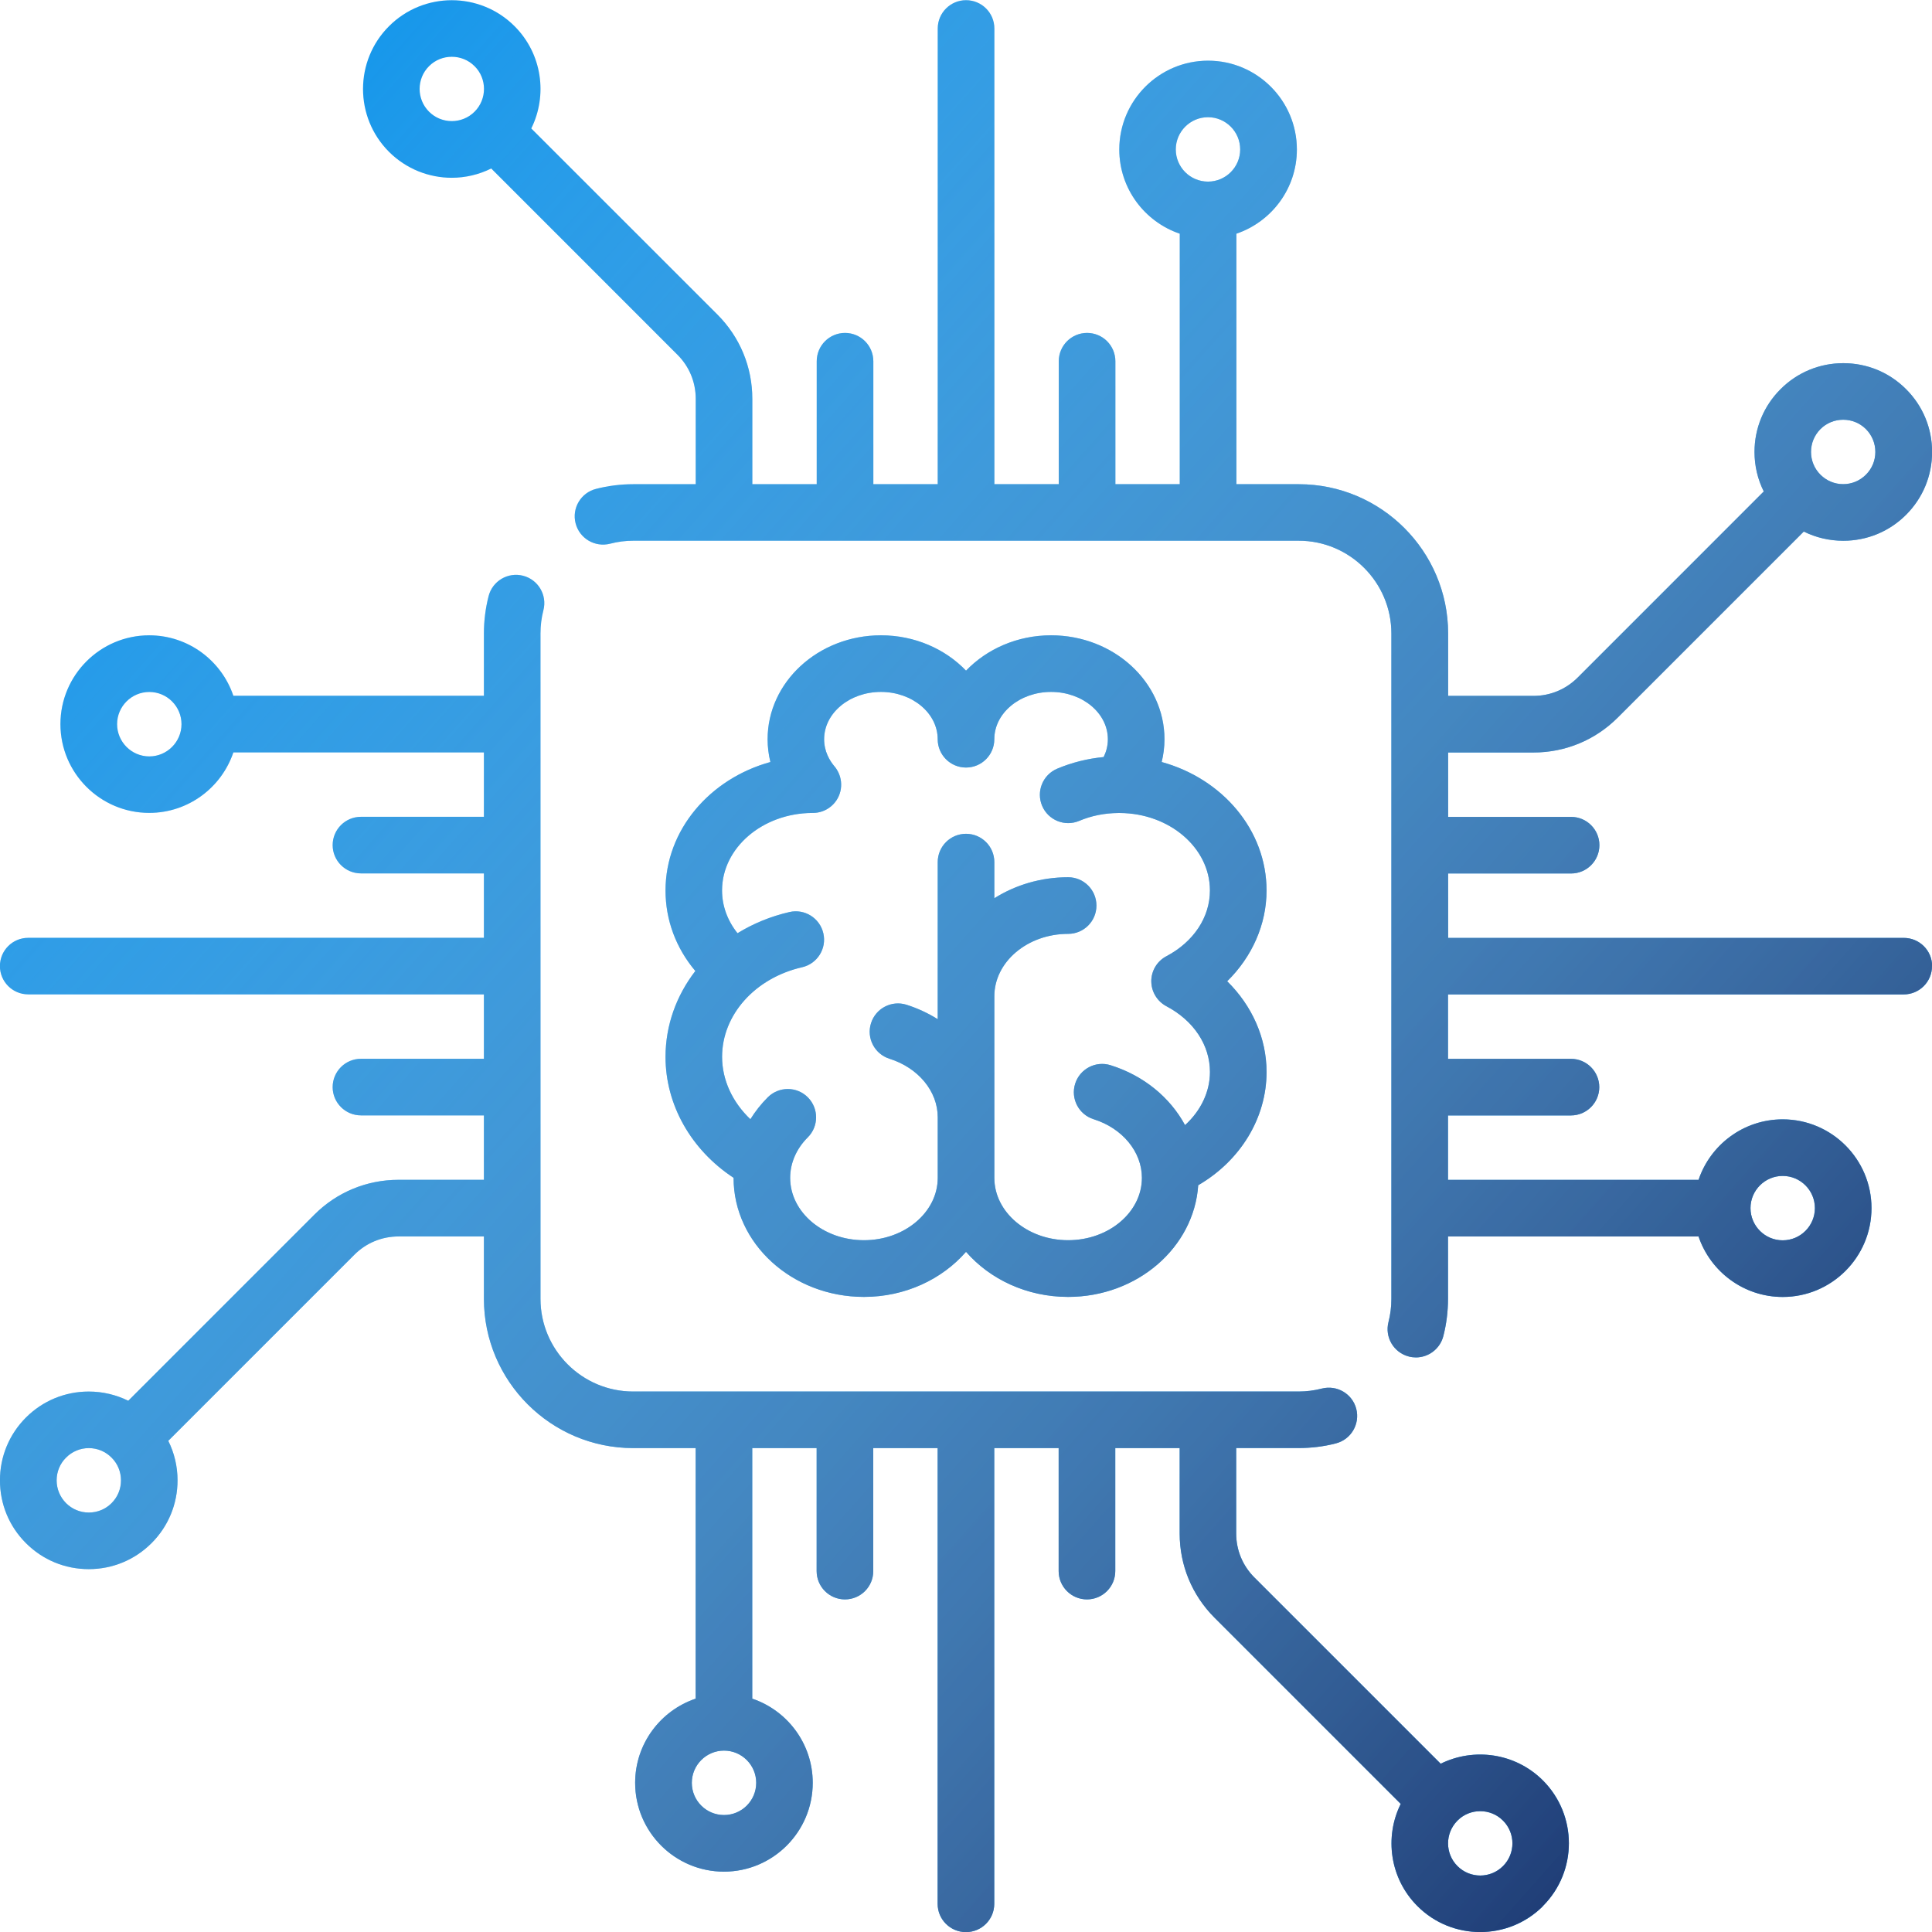 <?xml version="1.0" encoding="UTF-8"?>
<svg id="SVGDoc" width="72" height="72" xmlns="http://www.w3.org/2000/svg" version="1.1" xmlns:xlink="http://www.w3.org/1999/xlink" xmlns:avocode="https://avocode.com/" viewBox="0 0 72 72"><defs><linearGradient id="LinearGradient1115" gradientUnits="userSpaceOnUse" x1="0" y1="4.004" x2="72" y2="68.005"><stop stop-opacity="0" stop-color="#ffffff" offset="0"></stop><stop stop-opacity="1" stop-color="#0d225d" offset="1"></stop></linearGradient></defs><desc>Generated with Avocode.</desc><g><g><title>Shape 47</title><path d="M72,36.006c0,0.583 -0.472,1.053 -1.055,1.053h-16.982v2.401h4.582c0.583,0 1.055,0.473 1.055,1.055c0,0.58 -0.472,1.054 -1.055,1.054h-4.582v2.401h9.337c0.441,-1.311 1.68,-2.255 3.136,-2.255c1.825,0 3.309,1.485 3.309,3.308c0,1.828 -1.485,3.311 -3.309,3.311c-1.456,0 -2.694,-0.947 -3.136,-2.253h-9.337v2.325c0,0.47 -0.059,0.937 -0.175,1.389c-0.122,0.474 -0.551,0.792 -1.02,0.792c-0.087,0 -0.175,-0.01 -0.264,-0.034c-0.564,-0.144 -0.904,-0.72 -0.759,-1.283c0.072,-0.282 0.108,-0.572 0.108,-0.864v-24.799c0,-1.904 -1.55,-3.456 -3.454,-3.456h-24.799c-0.293,0 -0.584,0.038 -0.865,0.112c-0.564,0.143 -1.139,-0.196 -1.284,-0.76c-0.145,-0.564 0.195,-1.139 0.759,-1.283c0.452,-0.116 0.92,-0.175 1.391,-0.175h2.327v-3.183c0,-0.621 -0.242,-1.206 -0.682,-1.643l-6.939,-6.94c-0.462,0.229 -0.966,0.346 -1.47,0.346c-0.847,0 -1.695,-0.324 -2.34,-0.968c-1.29,-1.29 -1.29,-3.391 0,-4.68c1.29,-1.292 3.39,-1.292 4.68,0c1.029,1.029 1.235,2.573 0.622,3.81l6.939,6.937c0.838,0.839 1.299,1.953 1.299,3.138v3.183h2.4v-4.582c0,-0.584 0.472,-1.056 1.055,-1.056c0.583,0 1.055,0.472 1.055,1.056v4.582h2.4v-16.984c0,-0.581 0.472,-1.054 1.055,-1.054c0.583,0 1.055,0.472 1.055,1.054v16.984h2.4v-4.582c0,-0.584 0.472,-1.056 1.055,-1.056c0.583,0 1.055,0.472 1.055,1.056v4.582h2.4v-9.336c-1.309,-0.445 -2.254,-1.68 -2.254,-3.138c0,-1.824 1.484,-3.31 3.309,-3.31c1.825,0 3.309,1.486 3.309,3.31c0,1.458 -0.946,2.693 -2.254,3.138v9.336h2.327c3.068,0 5.564,2.497 5.564,5.563v2.326h3.181c0.622,0 1.206,-0.243 1.646,-0.682l6.936,-6.937c-0.225,-0.45 -0.345,-0.952 -0.345,-1.471c0,-0.886 0.344,-1.715 0.969,-2.34c0.625,-0.626 1.456,-0.97 2.34,-0.97c0.884,0 1.715,0.343 2.34,0.97c0.625,0.624 0.969,1.454 0.969,2.34c0,0.883 -0.344,1.715 -0.969,2.34c-0.625,0.625 -1.456,0.968 -2.34,0.968c-0.52,0 -1.021,-0.118 -1.473,-0.343l-6.936,6.936c-0.838,0.837 -1.952,1.298 -3.137,1.298h-3.181v2.4h4.582c0.583,0 1.055,0.473 1.055,1.054c0,0.583 -0.472,1.055 -1.055,1.055h-4.582v2.401h16.982c0.583,0 1.055,0.47 1.055,1.054zM67.491,16.842c0,0.319 0.125,0.623 0.351,0.848c0.227,0.227 0.528,0.353 0.848,0.353c0.32,0 0.622,-0.126 0.848,-0.353c0.227,-0.225 0.351,-0.528 0.351,-0.848c0,-0.32 -0.125,-0.622 -0.351,-0.851c-0.227,-0.225 -0.528,-0.349 -0.848,-0.349c-0.32,0 -0.622,0.124 -0.848,0.349c-0.226,0.229 -0.351,0.53 -0.351,0.851zM17.685,2.466c-0.234,-0.235 -0.541,-0.35 -0.848,-0.35c-0.307,0 -0.614,0.115 -0.848,0.35c-0.468,0.466 -0.468,1.229 0,1.696c0.468,0.468 1.229,0.468 1.697,0c0.468,-0.468 0.468,-1.231 0,-1.696zM46.218,5.569c0,-0.662 -0.538,-1.201 -1.2,-1.201c-0.661,0 -1.2,0.539 -1.2,1.201c0,0.662 0.538,1.199 1.2,1.199c0.661,0 1.2,-0.537 1.2,-1.199zM65.236,45.022c0,0.663 0.538,1.201 1.2,1.201c0.661,0 1.2,-0.538 1.2,-1.201c0,-0.66 -0.538,-1.199 -1.2,-1.199c-0.662,0 -1.2,0.539 -1.2,1.199zM57.503,71.034c-0.645,0.647 -1.493,0.968 -2.34,0.968c-0.848,0 -1.695,-0.321 -2.34,-0.968c-1.029,-1.029 -1.235,-2.573 -0.622,-3.808l-6.939,-6.939c-0.838,-0.838 -1.299,-1.953 -1.299,-3.137v-3.184h-2.4v4.584c0,0.583 -0.472,1.055 -1.055,1.055c-0.583,0 -1.055,-0.472 -1.055,-1.055v-4.584h-2.4v16.985c0,0.581 -0.472,1.053 -1.055,1.053c-0.583,0 -1.055,-0.471 -1.055,-1.053v-16.985h-2.399v4.584c0,0.583 -0.472,1.055 -1.055,1.055c-0.582,0 -1.055,-0.472 -1.055,-1.055v-4.584h-2.4v9.338c1.309,0.442 2.254,1.679 2.254,3.137c0,1.825 -1.484,3.31 -3.309,3.31c-1.825,0 -3.309,-1.485 -3.309,-3.31c0,-1.458 0.946,-2.695 2.255,-3.137v-9.338h-2.327c-3.068,0 -5.564,-2.495 -5.564,-5.562v-2.325h-3.181c-0.622,0 -1.206,0.241 -1.646,0.681l-6.936,6.936c0.225,0.45 0.345,0.953 0.345,1.471c0,0.886 -0.344,1.717 -0.969,2.341c-0.625,0.626 -1.456,0.969 -2.34,0.969c-0.884,0 -1.715,-0.343 -2.34,-0.969c-0.625,-0.623 -0.969,-1.455 -0.969,-2.341c0,-0.883 0.344,-1.715 0.969,-2.34c0.625,-0.624 1.456,-0.968 2.34,-0.968c0.52,0 1.021,0.121 1.473,0.343l6.936,-6.936c0.838,-0.838 1.952,-1.298 3.137,-1.298h3.181v-2.401h-4.582c-0.582,0 -1.055,-0.473 -1.055,-1.054c0,-0.582 0.472,-1.055 1.055,-1.055h4.582v-2.401h-16.982c-0.582,0 -1.055,-0.47 -1.055,-1.053c0,-0.585 0.472,-1.054 1.055,-1.054h16.982v-2.401h-4.582c-0.582,0 -1.055,-0.472 -1.055,-1.055c0,-0.581 0.472,-1.054 1.055,-1.054h4.582v-2.4h-9.337c-0.442,1.309 -1.68,2.254 -3.136,2.254c-1.825,0 -3.309,-1.485 -3.309,-3.308c0,-1.825 1.485,-3.31 3.309,-3.31c1.456,0 2.695,0.946 3.136,2.254h9.337v-2.326c0,-0.47 0.059,-0.938 0.175,-1.39c0.145,-0.563 0.72,-0.903 1.284,-0.758c0.564,0.145 0.904,0.72 0.758,1.285c-0.072,0.278 -0.109,0.571 -0.109,0.863v24.799c0,1.906 1.55,3.455 3.454,3.455h24.8c0.293,0 0.584,-0.038 0.864,-0.11c0.565,-0.143 1.139,0.194 1.284,0.756c0.145,0.566 -0.194,1.141 -0.758,1.286c-0.452,0.119 -0.92,0.174 -1.39,0.174h-2.327v3.184c0,0.623 0.242,1.205 0.682,1.643l6.939,6.938c1.238,-0.611 2.781,-0.404 3.81,0.623c1.29,1.292 1.29,3.392 0,4.679zM6.764,26.988c0,-0.662 -0.538,-1.2 -1.2,-1.2c-0.661,0 -1.2,0.538 -1.2,1.2c0,0.659 0.538,1.201 1.2,1.201c0.662,0 1.2,-0.542 1.2,-1.201zM4.509,55.168c0,-0.319 -0.125,-0.623 -0.351,-0.847c-0.227,-0.228 -0.528,-0.354 -0.848,-0.354c-0.32,0 -0.622,0.126 -0.848,0.354c-0.227,0.224 -0.351,0.527 -0.351,0.847c0,0.321 0.125,0.622 0.351,0.85c0.227,0.226 0.528,0.35 0.848,0.35c0.321,0 0.622,-0.124 0.848,-0.35c0.227,-0.228 0.351,-0.528 0.351,-0.85zM26.982,65.24c-0.661,0 -1.2,0.539 -1.2,1.201c0,0.663 0.538,1.2 1.2,1.2c0.662,0 1.2,-0.537 1.2,-1.2c0,-0.662 -0.538,-1.201 -1.2,-1.201zM56.012,67.848c-0.234,-0.236 -0.541,-0.351 -0.848,-0.351c-0.307,0 -0.614,0.115 -0.848,0.351c-0.468,0.47 -0.468,1.23 0,1.696c0.468,0.469 1.229,0.469 1.697,0c0.468,-0.467 0.468,-1.227 0,-1.696zM45.734,36.569c0.928,0.912 1.467,2.117 1.467,3.383c0,1.717 -0.98,3.308 -2.547,4.218c-0.156,2.319 -2.27,4.162 -4.849,4.162c-1.54,0 -2.914,-0.658 -3.804,-1.68c-0.891,1.022 -2.265,1.68 -3.804,1.68c-2.679,0 -4.859,-1.991 -4.859,-4.435c0,-0.004 0,-0.004 0,-0.004c-1.578,-1.038 -2.536,-2.713 -2.536,-4.506c0,-1.179 0.406,-2.287 1.111,-3.201c-0.721,-0.855 -1.111,-1.897 -1.111,-3c0,-2.256 1.65,-4.166 3.908,-4.788c-0.067,-0.273 -0.104,-0.56 -0.104,-0.848c0,-2.137 1.895,-3.874 4.225,-3.874c1.262,0 2.396,0.511 3.17,1.317c0.775,-0.806 1.909,-1.317 3.17,-1.317c2.33,0 4.225,1.737 4.225,3.874c0,0.288 -0.037,0.574 -0.104,0.848c2.259,0.622 3.908,2.531 3.908,4.788c0,1.266 -0.539,2.471 -1.467,3.383zM42.905,36.569c0,-0.391 0.216,-0.751 0.563,-0.933c1.016,-0.536 1.623,-1.453 1.623,-2.45c0,-1.587 -1.504,-2.878 -3.357,-2.888c-0.009,0 -0.019,0 -0.028,0c-0.01,0 -0.02,0 -0.03,0c-0.512,0.004 -1.002,0.101 -1.458,0.294c-0.537,0.226 -1.155,-0.025 -1.382,-0.562c-0.226,-0.537 0.025,-1.156 0.562,-1.383c0.551,-0.232 1.131,-0.376 1.731,-0.434c0.09,-0.182 0.158,-0.404 0.158,-0.663c0,-0.975 -0.949,-1.764 -2.116,-1.764c-1.167,0 -2.116,0.789 -2.116,1.764c0,0.582 -0.472,1.054 -1.055,1.054c-0.583,0 -1.055,-0.472 -1.055,-1.054c0,-0.975 -0.949,-1.764 -2.116,-1.764c-1.167,0 -2.116,0.789 -2.116,1.764c0,0.458 0.21,0.802 0.386,1.011c0.001,0 0.001,0.002 0.002,0.002c0.018,0.021 0.035,0.043 0.051,0.065c0.005,0.007 0.01,0.014 0.014,0.021c0.008,0.012 0.016,0.024 0.024,0.038c0.271,0.438 0.19,1.017 -0.214,1.359c-0.198,0.167 -0.44,0.25 -0.681,0.25c-0.009,0 -0.019,0 -0.028,0c-1.854,0.011 -3.358,1.302 -3.358,2.888c0,0.575 0.201,1.124 0.576,1.594c0.577,-0.355 1.228,-0.626 1.935,-0.789c0.567,-0.131 1.134,0.225 1.264,0.794c0.13,0.567 -0.224,1.133 -0.792,1.263c-1.756,0.402 -2.982,1.775 -2.982,3.339c0,0.865 0.389,1.693 1.055,2.325c0.181,-0.292 0.398,-0.568 0.651,-0.82c0.413,-0.409 1.081,-0.408 1.491,0.005c0.41,0.414 0.409,1.081 -0.004,1.492c-0.423,0.421 -0.656,0.957 -0.656,1.507c0,1.282 1.233,2.325 2.75,2.325c1.516,0 2.75,-1.044 2.75,-2.325v-2.257c0,-0.967 -0.722,-1.842 -1.798,-2.181c-0.556,-0.176 -0.864,-0.769 -0.69,-1.321c0.175,-0.558 0.766,-0.866 1.322,-0.692c0.421,0.134 0.81,0.317 1.165,0.539v-5.854c0,-0.583 0.472,-1.055 1.055,-1.055c0.583,0 1.055,0.472 1.055,1.055v1.347c0.783,-0.493 1.73,-0.783 2.75,-0.783c0.583,0 1.055,0.472 1.055,1.056c0,0.583 -0.472,1.054 -1.055,1.054c-1.516,0 -2.75,1.045 -2.75,2.327v6.765c0,1.282 1.234,2.325 2.75,2.325c1.516,0 2.75,-1.044 2.75,-2.325c0,-0.967 -0.722,-1.846 -1.798,-2.184c-0.556,-0.174 -0.865,-0.766 -0.69,-1.323c0.175,-0.553 0.767,-0.865 1.322,-0.689c1.238,0.388 2.218,1.204 2.773,2.232c0.584,-0.53 0.929,-1.239 0.929,-1.981c0,-1 -0.606,-1.914 -1.623,-2.45c-0.346,-0.184 -0.563,-0.543 -0.563,-0.933z" fill="#028fea" fill-opacity="1"></path><path d="M72,36.006c0,0.583 -0.472,1.053 -1.055,1.053h-16.982v2.401h4.582c0.583,0 1.055,0.473 1.055,1.055c0,0.58 -0.472,1.054 -1.055,1.054h-4.582v2.401h9.337c0.441,-1.311 1.68,-2.255 3.136,-2.255c1.825,0 3.309,1.485 3.309,3.308c0,1.828 -1.485,3.311 -3.309,3.311c-1.456,0 -2.694,-0.947 -3.136,-2.253h-9.337v2.325c0,0.47 -0.059,0.937 -0.175,1.389c-0.122,0.474 -0.551,0.792 -1.02,0.792c-0.087,0 -0.175,-0.01 -0.264,-0.034c-0.564,-0.144 -0.904,-0.72 -0.759,-1.283c0.072,-0.282 0.108,-0.572 0.108,-0.864v-24.799c0,-1.904 -1.55,-3.456 -3.454,-3.456h-24.799c-0.293,0 -0.584,0.038 -0.865,0.112c-0.564,0.143 -1.139,-0.196 -1.284,-0.76c-0.145,-0.564 0.195,-1.139 0.759,-1.283c0.452,-0.116 0.92,-0.175 1.391,-0.175h2.327v-3.183c0,-0.621 -0.242,-1.206 -0.682,-1.643l-6.939,-6.94c-0.462,0.229 -0.966,0.346 -1.47,0.346c-0.847,0 -1.695,-0.324 -2.34,-0.968c-1.29,-1.29 -1.29,-3.391 0,-4.68c1.29,-1.292 3.39,-1.292 4.68,0c1.029,1.029 1.235,2.573 0.622,3.81l6.939,6.937c0.838,0.839 1.299,1.953 1.299,3.138v3.183h2.4v-4.582c0,-0.584 0.472,-1.056 1.055,-1.056c0.583,0 1.055,0.472 1.055,1.056v4.582h2.4v-16.984c0,-0.581 0.472,-1.054 1.055,-1.054c0.583,0 1.055,0.472 1.055,1.054v16.984h2.4v-4.582c0,-0.584 0.472,-1.056 1.055,-1.056c0.583,0 1.055,0.472 1.055,1.056v4.582h2.4v-9.336c-1.309,-0.445 -2.254,-1.68 -2.254,-3.138c0,-1.824 1.484,-3.31 3.309,-3.31c1.825,0 3.309,1.486 3.309,3.31c0,1.458 -0.946,2.693 -2.254,3.138v9.336h2.327c3.068,0 5.564,2.497 5.564,5.563v2.326h3.181c0.622,0 1.206,-0.243 1.646,-0.682l6.936,-6.937c-0.225,-0.45 -0.345,-0.952 -0.345,-1.471c0,-0.886 0.344,-1.715 0.969,-2.34c0.625,-0.626 1.456,-0.97 2.34,-0.97c0.884,0 1.715,0.343 2.34,0.97c0.625,0.624 0.969,1.454 0.969,2.34c0,0.883 -0.344,1.715 -0.969,2.34c-0.625,0.625 -1.456,0.968 -2.34,0.968c-0.52,0 -1.021,-0.118 -1.473,-0.343l-6.936,6.936c-0.838,0.837 -1.952,1.298 -3.137,1.298h-3.181v2.4h4.582c0.583,0 1.055,0.473 1.055,1.054c0,0.583 -0.472,1.055 -1.055,1.055h-4.582v2.401h16.982c0.583,0 1.055,0.47 1.055,1.054zM67.491,16.842c0,0.319 0.125,0.623 0.351,0.848c0.227,0.227 0.528,0.353 0.848,0.353c0.32,0 0.622,-0.126 0.848,-0.353c0.227,-0.225 0.351,-0.528 0.351,-0.848c0,-0.32 -0.125,-0.622 -0.351,-0.851c-0.227,-0.225 -0.528,-0.349 -0.848,-0.349c-0.32,0 -0.622,0.124 -0.848,0.349c-0.226,0.229 -0.351,0.53 -0.351,0.851zM17.685,2.466c-0.234,-0.235 -0.541,-0.35 -0.848,-0.35c-0.307,0 -0.614,0.115 -0.848,0.35c-0.468,0.466 -0.468,1.229 0,1.696c0.468,0.468 1.229,0.468 1.697,0c0.468,-0.468 0.468,-1.231 0,-1.696zM46.218,5.569c0,-0.662 -0.538,-1.201 -1.2,-1.201c-0.661,0 -1.2,0.539 -1.2,1.201c0,0.662 0.538,1.199 1.2,1.199c0.661,0 1.2,-0.537 1.2,-1.199zM65.236,45.022c0,0.663 0.538,1.201 1.2,1.201c0.661,0 1.2,-0.538 1.2,-1.201c0,-0.66 -0.538,-1.199 -1.2,-1.199c-0.662,0 -1.2,0.539 -1.2,1.199zM57.503,71.034c-0.645,0.647 -1.493,0.968 -2.34,0.968c-0.848,0 -1.695,-0.321 -2.34,-0.968c-1.029,-1.029 -1.235,-2.573 -0.622,-3.808l-6.939,-6.939c-0.838,-0.838 -1.299,-1.953 -1.299,-3.137v-3.184h-2.4v4.584c0,0.583 -0.472,1.055 -1.055,1.055c-0.583,0 -1.055,-0.472 -1.055,-1.055v-4.584h-2.4v16.985c0,0.581 -0.472,1.053 -1.055,1.053c-0.583,0 -1.055,-0.471 -1.055,-1.053v-16.985h-2.399v4.584c0,0.583 -0.472,1.055 -1.055,1.055c-0.582,0 -1.055,-0.472 -1.055,-1.055v-4.584h-2.4v9.338c1.309,0.442 2.254,1.679 2.254,3.137c0,1.825 -1.484,3.31 -3.309,3.31c-1.825,0 -3.309,-1.485 -3.309,-3.31c0,-1.458 0.946,-2.695 2.255,-3.137v-9.338h-2.327c-3.068,0 -5.564,-2.495 -5.564,-5.562v-2.325h-3.181c-0.622,0 -1.206,0.241 -1.646,0.681l-6.936,6.936c0.225,0.45 0.345,0.953 0.345,1.471c0,0.886 -0.344,1.717 -0.969,2.341c-0.625,0.626 -1.456,0.969 -2.34,0.969c-0.884,0 -1.715,-0.343 -2.34,-0.969c-0.625,-0.623 -0.969,-1.455 -0.969,-2.341c0,-0.883 0.344,-1.715 0.969,-2.34c0.625,-0.624 1.456,-0.968 2.34,-0.968c0.52,0 1.021,0.121 1.473,0.343l6.936,-6.936c0.838,-0.838 1.952,-1.298 3.137,-1.298h3.181v-2.401h-4.582c-0.582,0 -1.055,-0.473 -1.055,-1.054c0,-0.582 0.472,-1.055 1.055,-1.055h4.582v-2.401h-16.982c-0.582,0 -1.055,-0.47 -1.055,-1.053c0,-0.585 0.472,-1.054 1.055,-1.054h16.982v-2.401h-4.582c-0.582,0 -1.055,-0.472 -1.055,-1.055c0,-0.581 0.472,-1.054 1.055,-1.054h4.582v-2.4h-9.337c-0.442,1.309 -1.68,2.254 -3.136,2.254c-1.825,0 -3.309,-1.485 -3.309,-3.308c0,-1.825 1.485,-3.31 3.309,-3.31c1.456,0 2.695,0.946 3.136,2.254h9.337v-2.326c0,-0.47 0.059,-0.938 0.175,-1.39c0.145,-0.563 0.72,-0.903 1.284,-0.758c0.564,0.145 0.904,0.72 0.758,1.285c-0.072,0.278 -0.109,0.571 -0.109,0.863v24.799c0,1.906 1.55,3.455 3.454,3.455h24.8c0.293,0 0.584,-0.038 0.864,-0.11c0.565,-0.143 1.139,0.194 1.284,0.756c0.145,0.566 -0.194,1.141 -0.758,1.286c-0.452,0.119 -0.92,0.174 -1.39,0.174h-2.327v3.184c0,0.623 0.242,1.205 0.682,1.643l6.939,6.938c1.238,-0.611 2.781,-0.404 3.81,0.623c1.29,1.292 1.29,3.392 0,4.679zM6.764,26.988c0,-0.662 -0.538,-1.2 -1.2,-1.2c-0.661,0 -1.2,0.538 -1.2,1.2c0,0.659 0.538,1.201 1.2,1.201c0.662,0 1.2,-0.542 1.2,-1.201zM4.509,55.168c0,-0.319 -0.125,-0.623 -0.351,-0.847c-0.227,-0.228 -0.528,-0.354 -0.848,-0.354c-0.32,0 -0.622,0.126 -0.848,0.354c-0.227,0.224 -0.351,0.527 -0.351,0.847c0,0.321 0.125,0.622 0.351,0.85c0.227,0.226 0.528,0.35 0.848,0.35c0.321,0 0.622,-0.124 0.848,-0.35c0.227,-0.228 0.351,-0.528 0.351,-0.85zM26.982,65.24c-0.661,0 -1.2,0.539 -1.2,1.201c0,0.663 0.538,1.2 1.2,1.2c0.662,0 1.2,-0.537 1.2,-1.2c0,-0.662 -0.538,-1.201 -1.2,-1.201zM56.012,67.848c-0.234,-0.236 -0.541,-0.351 -0.848,-0.351c-0.307,0 -0.614,0.115 -0.848,0.351c-0.468,0.47 -0.468,1.23 0,1.696c0.468,0.469 1.229,0.469 1.697,0c0.468,-0.467 0.468,-1.227 0,-1.696zM45.734,36.569c0.928,0.912 1.467,2.117 1.467,3.383c0,1.717 -0.98,3.308 -2.547,4.218c-0.156,2.319 -2.27,4.162 -4.849,4.162c-1.54,0 -2.914,-0.658 -3.804,-1.68c-0.891,1.022 -2.265,1.68 -3.804,1.68c-2.679,0 -4.859,-1.991 -4.859,-4.435c0,-0.004 0,-0.004 0,-0.004c-1.578,-1.038 -2.536,-2.713 -2.536,-4.506c0,-1.179 0.406,-2.287 1.111,-3.201c-0.721,-0.855 -1.111,-1.897 -1.111,-3c0,-2.256 1.65,-4.166 3.908,-4.788c-0.067,-0.273 -0.104,-0.56 -0.104,-0.848c0,-2.137 1.895,-3.874 4.225,-3.874c1.262,0 2.396,0.511 3.17,1.317c0.775,-0.806 1.909,-1.317 3.17,-1.317c2.33,0 4.225,1.737 4.225,3.874c0,0.288 -0.037,0.574 -0.104,0.848c2.259,0.622 3.908,2.531 3.908,4.788c0,1.266 -0.539,2.471 -1.467,3.383zM42.905,36.569c0,-0.391 0.216,-0.751 0.563,-0.933c1.016,-0.536 1.623,-1.453 1.623,-2.45c0,-1.587 -1.504,-2.878 -3.357,-2.888c-0.009,0 -0.019,0 -0.028,0c-0.01,0 -0.02,0 -0.03,0c-0.512,0.004 -1.002,0.101 -1.458,0.294c-0.537,0.226 -1.155,-0.025 -1.382,-0.562c-0.226,-0.537 0.025,-1.156 0.562,-1.383c0.551,-0.232 1.131,-0.376 1.731,-0.434c0.09,-0.182 0.158,-0.404 0.158,-0.663c0,-0.975 -0.949,-1.764 -2.116,-1.764c-1.167,0 -2.116,0.789 -2.116,1.764c0,0.582 -0.472,1.054 -1.055,1.054c-0.583,0 -1.055,-0.472 -1.055,-1.054c0,-0.975 -0.949,-1.764 -2.116,-1.764c-1.167,0 -2.116,0.789 -2.116,1.764c0,0.458 0.21,0.802 0.386,1.011c0.001,0 0.001,0.002 0.002,0.002c0.018,0.021 0.035,0.043 0.051,0.065c0.005,0.007 0.01,0.014 0.014,0.021c0.008,0.012 0.016,0.024 0.024,0.038c0.271,0.438 0.19,1.017 -0.214,1.359c-0.198,0.167 -0.44,0.25 -0.681,0.25c-0.009,0 -0.019,0 -0.028,0c-1.854,0.011 -3.358,1.302 -3.358,2.888c0,0.575 0.201,1.124 0.576,1.594c0.577,-0.355 1.228,-0.626 1.935,-0.789c0.567,-0.131 1.134,0.225 1.264,0.794c0.13,0.567 -0.224,1.133 -0.792,1.263c-1.756,0.402 -2.982,1.775 -2.982,3.339c0,0.865 0.389,1.693 1.055,2.325c0.181,-0.292 0.398,-0.568 0.651,-0.82c0.413,-0.409 1.081,-0.408 1.491,0.005c0.41,0.414 0.409,1.081 -0.004,1.492c-0.423,0.421 -0.656,0.957 -0.656,1.507c0,1.282 1.233,2.325 2.75,2.325c1.516,0 2.75,-1.044 2.75,-2.325v-2.257c0,-0.967 -0.722,-1.842 -1.798,-2.181c-0.556,-0.176 -0.864,-0.769 -0.69,-1.321c0.175,-0.558 0.766,-0.866 1.322,-0.692c0.421,0.134 0.81,0.317 1.165,0.539v-5.854c0,-0.583 0.472,-1.055 1.055,-1.055c0.583,0 1.055,0.472 1.055,1.055v1.347c0.783,-0.493 1.73,-0.783 2.75,-0.783c0.583,0 1.055,0.472 1.055,1.056c0,0.583 -0.472,1.054 -1.055,1.054c-1.516,0 -2.75,1.045 -2.75,2.327v6.765c0,1.282 1.234,2.325 2.75,2.325c1.516,0 2.75,-1.044 2.75,-2.325c0,-0.967 -0.722,-1.846 -1.798,-2.184c-0.556,-0.174 -0.865,-0.766 -0.69,-1.323c0.175,-0.553 0.767,-0.865 1.322,-0.689c1.238,0.388 2.218,1.204 2.773,2.232c0.584,-0.53 0.929,-1.239 0.929,-1.981c0,-1 -0.606,-1.914 -1.623,-2.45c-0.346,-0.184 -0.563,-0.543 -0.563,-0.933z" fill="url(#LinearGradient1115)"></path></g></g></svg>
